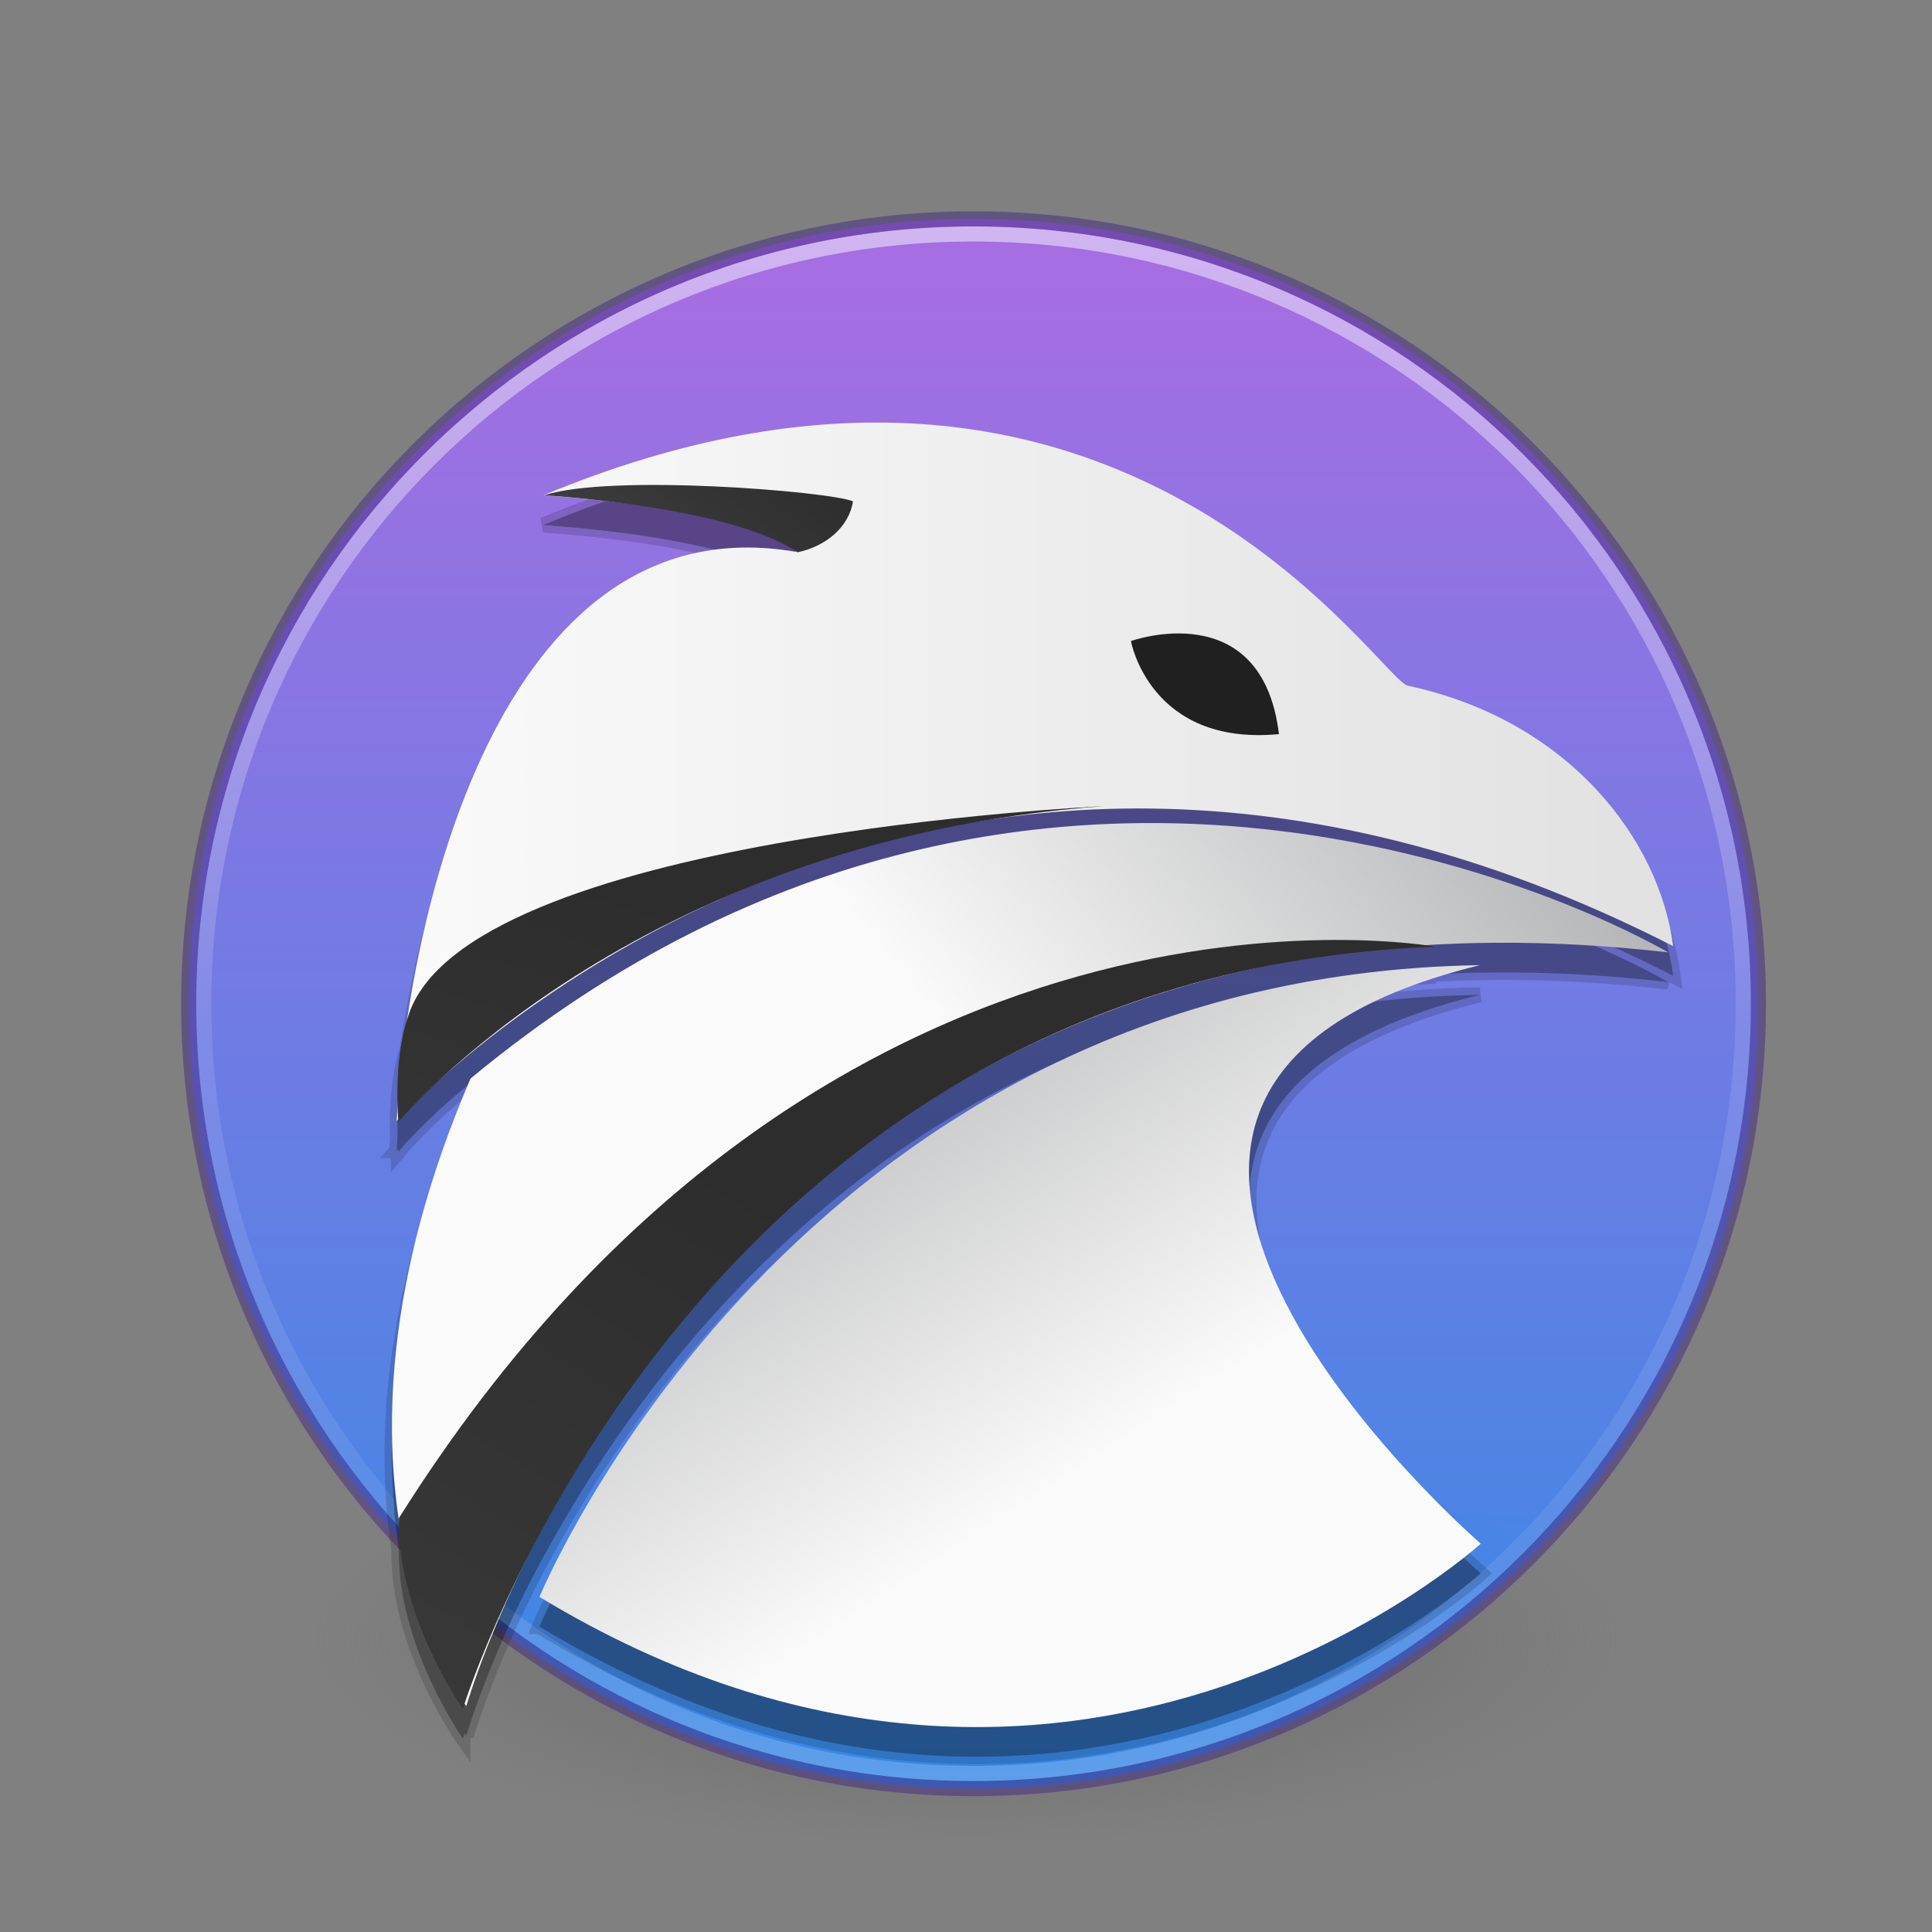 <?xml version="1.0" encoding="UTF-8" standalone="no"?>
<svg
   xmlns:dc="http://purl.org/dc/elements/1.1/"
   xmlns:cc="http://creativecommons.org/ns#"
   xmlns:rdf="http://www.w3.org/1999/02/22-rdf-syntax-ns#"
   xmlns:svg="http://www.w3.org/2000/svg"
   xmlns="http://www.w3.org/2000/svg"
   xmlns:xlink="http://www.w3.org/1999/xlink"
   xmlns:sodipodi="http://sodipodi.sourceforge.net/DTD/sodipodi-0.dtd"
   xmlns:inkscape="http://www.inkscape.org/namespaces/inkscape"
   version="1.1"
   width="128"
   height="128"
   id="svg3767"
   sodipodi:docname="falkon.svg"
   inkscape:version="1.0.1 (3bc2e813f5, 2020-09-07)">
  <rect width="100%" height="100%" fill="#808080" stroke="none"/>
  <sodipodi:namedview
     pagecolor="#ffffff"
     bordercolor="#666666"
     borderopacity="1"
     objecttolerance="10"
     gridtolerance="10"
     guidetolerance="10"
     inkscape:pageopacity="0"
     inkscape:pageshadow="2"
     inkscape:window-width="1366"
     inkscape:window-height="718"
     id="namedview26"
     showgrid="false"
     inkscape:zoom="1.84375"
     inkscape:cx="45.650587"
     inkscape:cy="24.235297"
     inkscape:window-x="0"
     inkscape:window-y="24"
     inkscape:window-maximized="1"
     inkscape:current-layer="svg3767"
     inkscape:document-rotation="0" />
  <defs
     id="defs3769">
    <linearGradient
       id="linearGradient4011">
      <stop
         id="stop4013"
         style="stop-color:#ffffff;stop-opacity:1"
         offset="0" />
      <stop
         id="stop4015"
         style="stop-color:#ffffff;stop-opacity:0.235"
         offset="0.508" />
      <stop
         id="stop4017"
         style="stop-color:#ffffff;stop-opacity:0.157"
         offset="0.835" />
      <stop
         id="stop4019"
         style="stop-color:#ffffff;stop-opacity:0.392"
         offset="1" />
    </linearGradient>
    <radialGradient
       xlink:href="#linearGradient3820-7-2-8-6"
       id="radialGradient3163"
       gradientUnits="userSpaceOnUse"
       gradientTransform="matrix(0.687,0,0,0.215,-4.022,68.573)"
       cx="99.157"
       cy="186.171"
       fx="99.157"
       fy="186.171"
       r="62.769" />
    <linearGradient
       id="linearGradient3820-7-2-8-6">
      <stop
         id="stop3822-2-6-5-0"
         style="stop-color:#3d3d3d;stop-opacity:1"
         offset="0" />
      <stop
         id="stop3864-8-7-4-1"
         style="stop-color:#686868;stop-opacity:0.498"
         offset="0.5" />
      <stop
         id="stop3824-1-2-6-7"
         style="stop-color:#686868;stop-opacity:0"
         offset="1" />
    </linearGradient>
    <linearGradient
       gradientTransform="matrix(2.757,0,0,2.757,-133.252,-3.404)"
       gradientUnits="userSpaceOnUse"
       xlink:href="#linearGradient4011"
       id="linearGradient12398-3"
       y2="44.341"
       x2="71.204"
       y1="6.238"
       x1="71.204" />
    <linearGradient
       gradientTransform="matrix(3.986,0,0,2.98,-8061.465,-9541.517)"
       gradientUnits="userSpaceOnUse"
       xlink:href="#linearGradient27416-1-5"
       id="linearGradient11527-6-5-3"
       y2="3241.997"
       x2="2035.165"
       y1="3208.074"
       x1="2035.165" />
    <linearGradient
       id="linearGradient27416-1-5">
      <stop
         offset="0"
         style="stop-color:#a56de2;stop-opacity:1"
         id="stop27420-2-2" />
      <stop
         offset="1"
         style="stop-color:#3689e6;stop-opacity:1"
         id="stop27422-3-2" />
    </linearGradient>
    <linearGradient
       id="r"
       x1="49.298"
       x2="95.398"
       y1="81.098"
       y2="56.09"
       gradientTransform="matrix(0.379,0,0,0.262,3.893,6.368)"
       gradientUnits="userSpaceOnUse"
       xlink:href="#linearGradient992" />
    <linearGradient
       id="linearGradient992">
      <stop
         id="stop988"
         offset="0"
         style="stop-color:#fafafa;stop-opacity:1" />
      <stop
         id="stop990"
         offset="1"
         style="stop-color:#abacae;stop-opacity:1" />
    </linearGradient>
    <linearGradient
       id="q"
       x1="61.021"
       x2="27.009"
       y1="119.444"
       y2="77.338"
       gradientTransform="matrix(0.35,0,0,0.283,3.893,6.368)"
       gradientUnits="userSpaceOnUse"
       xlink:href="#linearGradient992" />
    <linearGradient
       inkscape:collect="always"
       xlink:href="#linearGradient4632-92-3-0-8-1-6-6"
       id="linearGradient916"
       x1="9.113"
       y1="21.628"
       x2="41.576"
       y2="21.628"
       gradientUnits="userSpaceOnUse" />
    <linearGradient
       id="linearGradient4632-92-3-0-8-1-6-6">
      <stop
         offset="0"
         style="stop-color:#fafafa;stop-opacity:1"
         id="stop4634-68-8-0-2-9-1-1" />
      <stop
         offset="1"
         style="stop-color:#e1e1e1;stop-opacity:1"
         id="stop4636-8-21-7-1-4-9-4" />
    </linearGradient>
    <linearGradient
       id="o"
       x1="39.132"
       x2="-14.568"
       y1="94.824"
       y2="160.96"
       gradientTransform="matrix(0.366,0,0,0.271,3.893,6.368)"
       gradientUnits="userSpaceOnUse"
       xlink:href="#linearGradient3881" />
    <linearGradient
       id="linearGradient3881">
      <stop
         id="stop3883"
         offset="0"
         style="stop-color:#2d2d2d;stop-opacity:1" />
      <stop
         id="stop3885"
         offset="1"
         style="stop-color:#3f3f3f;stop-opacity:1" />
    </linearGradient>
    <linearGradient
       id="n"
       x1="24.439"
       x2="12.066"
       y1="54.424"
       y2="58.197"
       gradientTransform="matrix(0.675,0,0,0.147,3.893,6.368)"
       gradientUnits="userSpaceOnUse"
       xlink:href="#linearGradient3881" />
    <linearGradient
       id="m"
       x1="32.174"
       x2="-13.135"
       y1="91.75"
       y2="161.326"
       gradientTransform="matrix(0.471,0,0,0.211,3.893,6.368)"
       gradientUnits="userSpaceOnUse"
       xlink:href="#linearGradient3881" />
  </defs>
  <path
     style="fill:url(#radialGradient3163);fill-opacity:1;stroke:none"
     id="path3818-0-5-0"
     d="m 107.212,108.529 a 43.119,13.471 0 1 1 -86.237,0 43.119,13.471 0 1 1 86.237,0 z" />
  <path
     d="M 64.5,14.5 C 35.808,14.5 12.5,37.808 12.5,66.5 12.5,95.192 35.808,118.5 64.5,118.5 93.192,118.5 116.5,95.192 116.5,66.5 116.5,37.808 93.192,14.5 64.5,14.5 Z"
     id="path2555-7-8-5-0-9-5"
     style="color:#000000;display:inline;overflow:visible;visibility:visible;opacity:0.99;fill:url(#linearGradient11527-6-5-3);fill-opacity:1;fill-rule:nonzero;stroke:none;stroke-width:1.952;marker:none;enable-background:accumulate" />
  <path
     d="m 115.5,66.498 c 0,28.167 -22.835,51.002 -50.999,51.002 -28.167,0 -51.001,-22.835 -51.001,-51.002 0,-28.166 22.834,-50.998 51.001,-50.998 28.164,0 50.999,22.832 50.999,50.998 z"
     id="path8655-6-0-9-5-0"
     style="color:#000000;display:inline;overflow:visible;visibility:visible;opacity:0.5;fill:none;stroke:url(#linearGradient12398-3);stroke-width:1;stroke-linecap:round;stroke-linejoin:round;stroke-miterlimit:4;stroke-dasharray:none;stroke-dashoffset:0;stroke-opacity:1;marker:none;enable-background:accumulate" />
  <path
     d="M 64.5,14.5 C 35.808,14.5 12.5,37.808 12.5,66.5 12.5,95.192 35.808,118.5 64.5,118.5 93.192,118.5 116.5,95.192 116.5,66.5 116.5,37.808 93.192,14.5 64.5,14.5 Z"
     id="path2555-4"
     style="color:#000000;display:inline;overflow:visible;visibility:visible;opacity:0.5;vector-effect:none;fill:none;fill-opacity:1;stroke:#452981;stroke-width:1;stroke-linecap:round;stroke-linejoin:round;stroke-miterlimit:4;stroke-dasharray:none;stroke-dashoffset:0;stroke-opacity:1;marker:none;enable-background:accumulate;clip-rule:nonzero;isolation:auto;mix-blend-mode:normal;color-interpolation:sRGB;color-interpolation-filters:linearRGB;solid-color:#000000;solid-opacity:1;fill-rule:nonzero;filter-blend-mode:normal;filter-gaussianBlur-deviation:0;color-rendering:auto;image-rendering:auto;shape-rendering:auto;text-rendering:auto;font-variation-settings:normal" />
  <g
     transform="matrix(2.605,0,0,2.605,1.557,2.257)"
     style="opacity:0.15;fill:#000000;fill-rule:evenodd;stroke:#000000;stroke-width:0.381;stroke-opacity:1"
     id="g50-6-3">
    <path
       style="fill:#000000;fill-opacity:1;stroke:#000000;stroke-width:0.381;stroke-opacity:1"
       inkscape:connector-curvature="0"
       d="m 11.262,43.28 c 0,0 6.247,-21.963 30.565,-19.17 0,0 -15.455,-9.218 -30.458,3.209 -4.432,10.312 -0.107,15.96 -0.107,15.96 z"
       id="path36-2-6" />
    <path
       style="fill:#000000;fill-opacity:1;stroke:#000000;stroke-width:0.381;stroke-opacity:1"
       inkscape:connector-curvature="0"
       d="m 13.122,40.502 c 0,0 6.518,-15.79 23.918,-16.067 -13.226,3.237 0.022,14.714 0.022,14.714 0,0 -10.462,9.523 -23.94,1.353 z"
       id="path38-9-0" />
    <path
       style="fill:#000000;fill-opacity:1;stroke:#000000;stroke-width:0.381;stroke-opacity:1"
       inkscape:connector-curvature="0"
       d="m 9.492,28.398 c 0,0 13.02,-14.388 32.463,-4.447 -0.348,-2.704 -2.648,-5.756 -6.77,-6.628 -0.912,-0.436 -7.595,-10.813 -21.96,-4.84 4.419,0.346 6.315,0.968 6.423,1.44 -7.643,-1.32 -9.908,9.606 -10.156,14.475 z"
       id="path40-1-6" />
    <path
       style="fill:#000000;stroke:#000000;stroke-width:0.381;stroke-opacity:1"
       inkscape:connector-curvature="0"
       d="m 28.165,16.192 c 0,0 3.331,-1.198 3.765,2.367 -3.285,0.31 -3.765,-2.367 -3.765,-2.367 z"
       id="path42-2-2" />
    <path
       style="fill:#000000;fill-opacity:1;stroke:#000000;stroke-width:0.381;stroke-opacity:1"
       inkscape:connector-curvature="0"
       d="m 11.175,43.35 c 0,0 5.694,-18.662 24.734,-19.385 0,0 -15.45,-2.832 -26.362,14.534 -0.06,2.457 1.628,4.852 1.628,4.852 z"
       id="path44-7-6" />
    <path
       style="fill:#000000;fill-opacity:1;stroke:#000000;stroke-width:0.381;stroke-opacity:1"
       inkscape:connector-curvature="0"
       d="m 13.24,12.485 c 0,0 4.75,0.278 6.445,1.45 0.708,-0.147 1.31,-0.634 1.411,-1.297 -0.607,-0.253 -6.167,-0.707 -7.855,-0.153 z"
       id="path46-0-1" />
    <path
       style="fill:#000000;fill-opacity:1;stroke:#000000;stroke-width:0.381;stroke-opacity:1"
       inkscape:connector-curvature="0"
       d="m 9.535,28.423 c 0,0 5.946,-7.175 17.948,-8.032 0,0 -16.34,0.742 -17.71,5.377 -0.382,1.115 -0.238,2.655 -0.238,2.655 z"
       id="path48-9-8" />
  </g>
  <g
     transform="matrix(2.605,0,0,2.605,1.557,2.257)"
     style="opacity:0.3;fill:#000000;fill-rule:evenodd;stroke:none;stroke-width:3.16"
     id="g50-6">
    <path
       style="fill:#000000;fill-opacity:1;stroke:none"
       inkscape:connector-curvature="0"
       d="m 11.262,43.28 c 0,0 6.247,-21.963 30.565,-19.17 0,0 -15.455,-9.218 -30.458,3.209 -4.432,10.312 -0.107,15.96 -0.107,15.96 z"
       id="path36-2" />
    <path
       style="fill:#000000;fill-opacity:1;stroke:none"
       inkscape:connector-curvature="0"
       d="m 13.122,40.502 c 0,0 6.518,-15.79 23.918,-16.067 -13.226,3.237 0.022,14.714 0.022,14.714 0,0 -10.462,9.523 -23.94,1.353 z"
       id="path38-9" />
    <path
       style="fill:#000000;fill-opacity:1;stroke:none"
       inkscape:connector-curvature="0"
       d="m 9.492,28.398 c 0,0 13.02,-14.388 32.463,-4.447 -0.348,-2.704 -2.648,-5.756 -6.77,-6.628 -0.912,-0.436 -7.595,-10.813 -21.96,-4.84 4.419,0.346 6.315,0.968 6.423,1.44 -7.643,-1.32 -9.908,9.606 -10.156,14.475 z"
       id="path40-1" />
    <path
       style="fill:#000000;stroke:none"
       inkscape:connector-curvature="0"
       d="m 28.165,16.192 c 0,0 3.331,-1.198 3.765,2.367 -3.285,0.31 -3.765,-2.367 -3.765,-2.367 z"
       id="path42-2" />
    <path
       style="fill:#000000;fill-opacity:1;stroke:none"
       inkscape:connector-curvature="0"
       d="m 11.175,43.35 c 0,0 5.694,-18.662 24.734,-19.385 0,0 -15.45,-2.832 -26.362,14.534 -0.06,2.457 1.628,4.852 1.628,4.852 z"
       id="path44-7" />
    <path
       style="fill:#000000;fill-opacity:1;stroke:none"
       inkscape:connector-curvature="0"
       d="m 13.24,12.485 c 0,0 4.75,0.278 6.445,1.45 0.708,-0.147 1.31,-0.634 1.411,-1.297 -0.607,-0.253 -6.167,-0.707 -7.855,-0.153 z"
       id="path46-0" />
    <path
       style="fill:#000000;fill-opacity:1;stroke:none"
       inkscape:connector-curvature="0"
       d="m 9.535,28.423 c 0,0 5.946,-7.175 17.948,-8.032 0,0 -16.34,0.742 -17.71,5.377 -0.382,1.115 -0.238,2.655 -0.238,2.655 z"
       id="path48-9" />
  </g>
  <g
     transform="matrix(2.605,0,0,2.605,2.544,-5.208)"
     style="fill-rule:evenodd;stroke-width:3.16"
     id="g50">
    <path
       style="fill:url(#r);fill-opacity:1"
       inkscape:connector-curvature="0"
       d="m 10.883,45.391 c 0,0 6.247,-21.963 30.565,-19.17 0,0 -15.455,-9.218 -30.458,3.209 -4.432,10.312 -0.107,15.96 -0.107,15.96 z"
       id="path36" />
    <path
       style="fill:url(#q);fill-opacity:1"
       inkscape:connector-curvature="0"
       d="m 12.743,42.613 c 0,0 6.518,-15.79 23.918,-16.067 -13.226,3.237 0.022,14.714 0.022,14.714 0,0 -10.462,9.523 -23.94,1.353 z"
       id="path38" />
    <path
       style="fill:url(#linearGradient916);fill-opacity:1"
       inkscape:connector-curvature="0"
       d="m 9.113,30.509 c 0,0 13.02,-14.388 32.463,-4.447 -0.348,-2.704 -2.648,-5.756 -6.77,-6.628 -0.912,-0.436 -7.595,-10.813 -21.96,-4.84 4.419,0.346 6.315,0.968 6.423,1.44 -7.643,-1.32 -9.908,9.606 -10.156,14.475 z"
       id="path40" />
    <path
       style="fill:#202020"
       inkscape:connector-curvature="0"
       d="m 27.786,18.303 c 0,0 3.331,-1.198 3.765,2.367 -3.285,0.31 -3.765,-2.367 -3.765,-2.367 z"
       id="path42" />
    <path
       style="fill:url(#o);fill-opacity:1"
       inkscape:connector-curvature="0"
       d="m 10.796,45.461 c 0,0 5.694,-18.662 24.734,-19.385 0,0 -15.45,-2.832 -26.362,14.534 -0.06,2.457 1.628,4.852 1.628,4.852 z"
       id="path44" />
    <path
       style="fill:url(#n);fill-opacity:1"
       inkscape:connector-curvature="0"
       d="m 12.861,14.596 c 0,0 4.75,0.278 6.445,1.45 0.708,-0.147 1.31,-0.634 1.411,-1.297 -0.607,-0.253 -6.167,-0.707 -7.855,-0.153 z"
       id="path46" />
    <path
       style="fill:url(#m);fill-opacity:1"
       inkscape:connector-curvature="0"
       d="m 9.156,30.534 c 0,0 5.946,-7.175 17.948,-8.032 0,0 -16.34,0.742 -17.71,5.377 -0.382,1.115 -0.238,2.655 -0.238,2.655 z"
       id="path48" />
  </g>
</svg>
